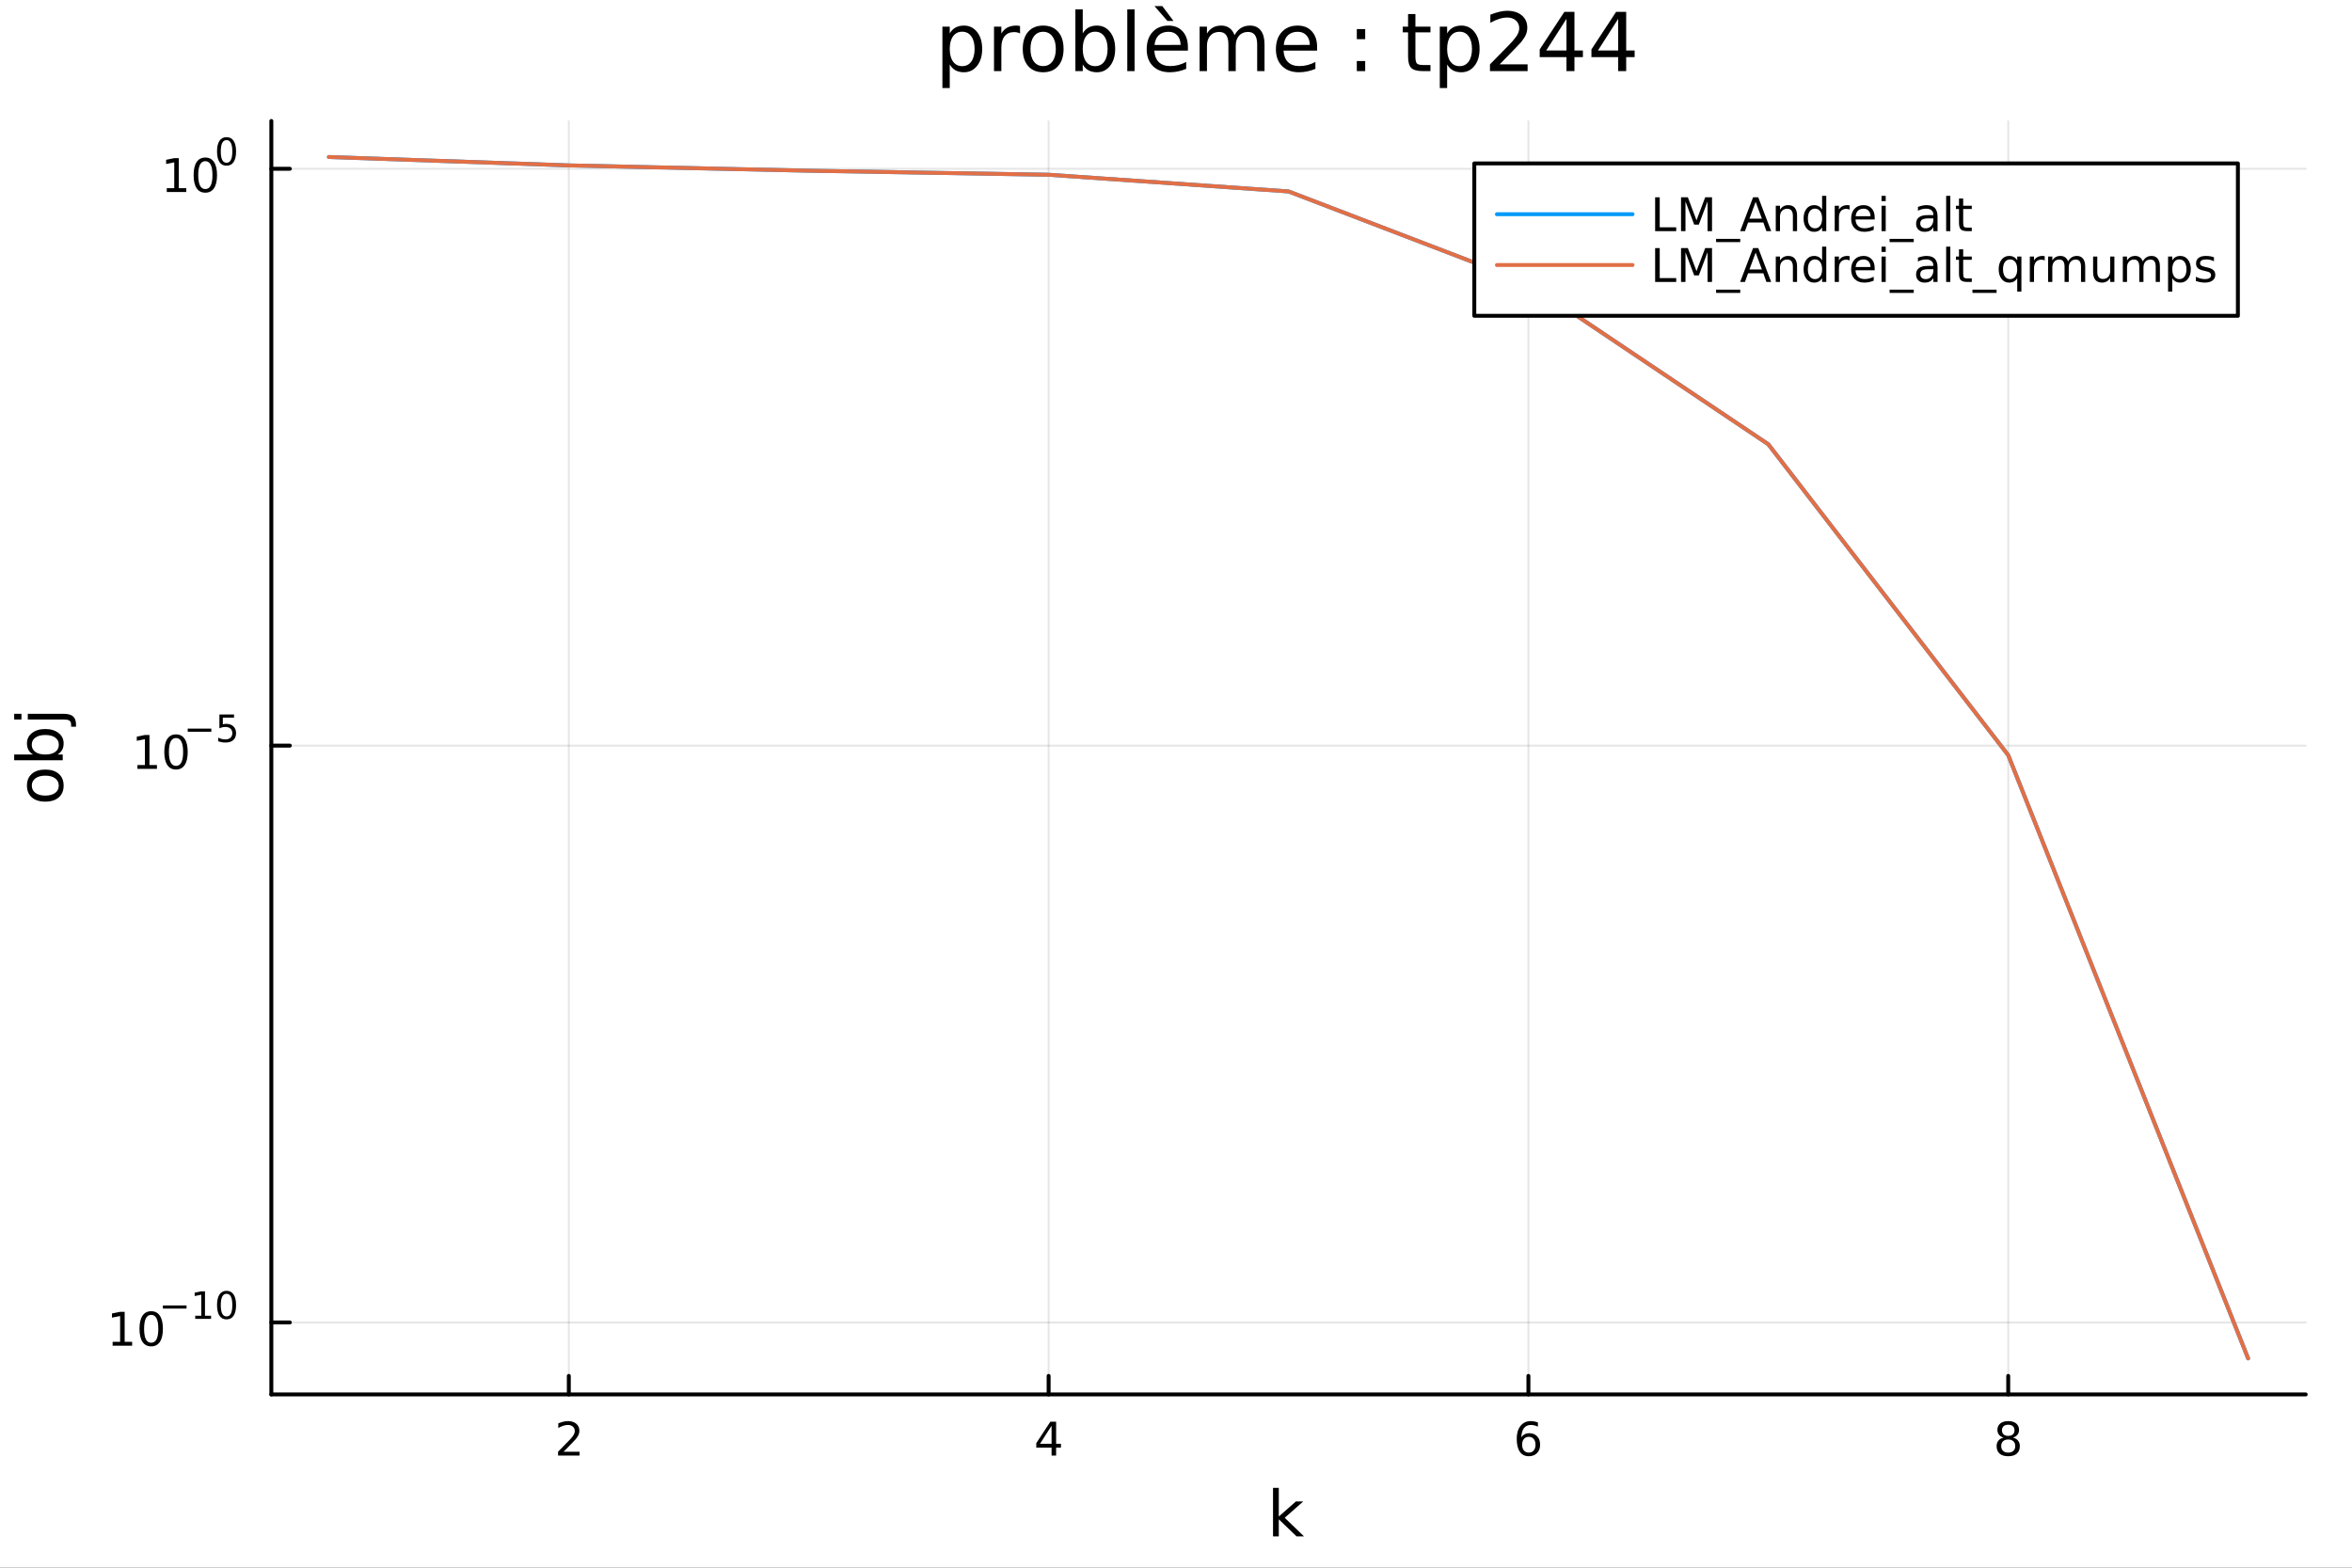 <?xml version="1.0" encoding="utf-8"?>
<svg xmlns="http://www.w3.org/2000/svg" xmlns:xlink="http://www.w3.org/1999/xlink" width="600" height="400" viewBox="0 0 2400 1600">
<rect x="0" y="0" width="2400" height="1600" fill="#333333" stroke="none"/>
<defs>
  <clipPath id="clip650">
    <rect x="0" y="0" width="2400" height="1600"/>
  </clipPath>
</defs>
<path clip-path="url(#clip650)" d="M0 1600 L2400 1600 L2400 0 L0 0  Z" fill="#ffffff" fill-rule="evenodd" fill-opacity="1"/>
<defs>
  <clipPath id="clip651">
    <rect x="480" y="0" width="1681" height="1600"/>
  </clipPath>
</defs>
<path clip-path="url(#clip650)" d="M276.876 1423.18 L2352.76 1423.18 L2352.76 123.472 L276.876 123.472  Z" fill="#ffffff" fill-rule="evenodd" fill-opacity="1"/>
<defs>
  <clipPath id="clip652">
    <rect x="276" y="123" width="2077" height="1301"/>
  </clipPath>
</defs>
<polyline clip-path="url(#clip652)" style="stroke:#000000; stroke-linecap:round; stroke-linejoin:round; stroke-width:2; stroke-opacity:0.1; fill:none" points="580.424,1423.18 580.424,123.472 "/>
<polyline clip-path="url(#clip652)" style="stroke:#000000; stroke-linecap:round; stroke-linejoin:round; stroke-width:2; stroke-opacity:0.1; fill:none" points="1070.02,1423.18 1070.02,123.472 "/>
<polyline clip-path="url(#clip652)" style="stroke:#000000; stroke-linecap:round; stroke-linejoin:round; stroke-width:2; stroke-opacity:0.1; fill:none" points="1559.61,1423.18 1559.61,123.472 "/>
<polyline clip-path="url(#clip652)" style="stroke:#000000; stroke-linecap:round; stroke-linejoin:round; stroke-width:2; stroke-opacity:0.1; fill:none" points="2049.21,1423.18 2049.21,123.472 "/>
<polyline clip-path="url(#clip650)" style="stroke:#000000; stroke-linecap:round; stroke-linejoin:round; stroke-width:4; stroke-opacity:1; fill:none" points="276.876,1423.18 2352.76,1423.18 "/>
<polyline clip-path="url(#clip650)" style="stroke:#000000; stroke-linecap:round; stroke-linejoin:round; stroke-width:4; stroke-opacity:1; fill:none" points="580.424,1423.18 580.424,1404.28 "/>
<polyline clip-path="url(#clip650)" style="stroke:#000000; stroke-linecap:round; stroke-linejoin:round; stroke-width:4; stroke-opacity:1; fill:none" points="1070.02,1423.18 1070.02,1404.28 "/>
<polyline clip-path="url(#clip650)" style="stroke:#000000; stroke-linecap:round; stroke-linejoin:round; stroke-width:4; stroke-opacity:1; fill:none" points="1559.61,1423.18 1559.61,1404.28 "/>
<polyline clip-path="url(#clip650)" style="stroke:#000000; stroke-linecap:round; stroke-linejoin:round; stroke-width:4; stroke-opacity:1; fill:none" points="2049.21,1423.18 2049.21,1404.28 "/>
<path clip-path="url(#clip650)" d="M575.077 1481.64 L591.396 1481.64 L591.396 1485.58 L569.452 1485.58 L569.452 1481.64 Q572.114 1478.89 576.697 1474.26 Q581.304 1469.61 582.484 1468.27 Q584.73 1465.74 585.609 1464.01 Q586.512 1462.25 586.512 1460.56 Q586.512 1457.8 584.568 1456.07 Q582.646 1454.33 579.544 1454.33 Q577.345 1454.33 574.892 1455.09 Q572.461 1455.86 569.683 1457.41 L569.683 1452.69 Q572.507 1451.55 574.961 1450.97 Q577.415 1450.39 579.452 1450.39 Q584.822 1450.39 588.017 1453.08 Q591.211 1455.77 591.211 1460.26 Q591.211 1462.39 590.401 1464.31 Q589.614 1466.2 587.507 1468.8 Q586.929 1469.47 583.827 1472.69 Q580.725 1475.88 575.077 1481.64 Z" fill="#000000" fill-rule="nonzero" fill-opacity="1" /><path clip-path="url(#clip650)" d="M1073.03 1455.09 L1061.22 1473.54 L1073.03 1473.54 L1073.03 1455.09 M1071.8 1451.02 L1077.68 1451.02 L1077.68 1473.54 L1082.61 1473.54 L1082.61 1477.43 L1077.68 1477.43 L1077.68 1485.58 L1073.03 1485.58 L1073.03 1477.43 L1057.43 1477.43 L1057.43 1472.92 L1071.8 1451.02 Z" fill="#000000" fill-rule="nonzero" fill-opacity="1" /><path clip-path="url(#clip650)" d="M1560.02 1466.44 Q1556.87 1466.44 1555.02 1468.59 Q1553.19 1470.74 1553.19 1474.49 Q1553.19 1478.22 1555.02 1480.39 Q1556.87 1482.55 1560.02 1482.55 Q1563.17 1482.55 1564.99 1480.39 Q1566.85 1478.22 1566.85 1474.49 Q1566.85 1470.74 1564.99 1468.59 Q1563.17 1466.44 1560.02 1466.44 M1569.3 1451.78 L1569.3 1456.04 Q1567.54 1455.21 1565.74 1454.77 Q1563.95 1454.33 1562.19 1454.33 Q1557.56 1454.33 1555.11 1457.45 Q1552.68 1460.58 1552.33 1466.9 Q1553.7 1464.89 1555.76 1463.82 Q1557.82 1462.73 1560.3 1462.73 Q1565.5 1462.73 1568.51 1465.9 Q1571.55 1469.05 1571.55 1474.49 Q1571.55 1479.82 1568.4 1483.03 Q1565.25 1486.25 1560.02 1486.25 Q1554.02 1486.25 1550.85 1481.67 Q1547.68 1477.06 1547.68 1468.33 Q1547.68 1460.14 1551.57 1455.28 Q1555.46 1450.39 1562.01 1450.39 Q1563.77 1450.39 1565.55 1450.74 Q1567.36 1451.09 1569.3 1451.78 Z" fill="#000000" fill-rule="nonzero" fill-opacity="1" /><path clip-path="url(#clip650)" d="M2049.21 1469.17 Q2045.87 1469.17 2043.95 1470.95 Q2042.05 1472.73 2042.05 1475.86 Q2042.05 1478.98 2043.95 1480.77 Q2045.87 1482.55 2049.21 1482.55 Q2052.54 1482.55 2054.46 1480.77 Q2056.38 1478.96 2056.38 1475.86 Q2056.38 1472.73 2054.46 1470.95 Q2052.56 1469.17 2049.21 1469.17 M2044.53 1467.18 Q2041.52 1466.44 2039.83 1464.38 Q2038.17 1462.32 2038.17 1459.35 Q2038.17 1455.21 2041.11 1452.8 Q2044.07 1450.39 2049.21 1450.39 Q2054.37 1450.39 2057.31 1452.8 Q2060.25 1455.21 2060.25 1459.35 Q2060.25 1462.32 2058.56 1464.38 Q2056.89 1466.44 2053.91 1467.18 Q2057.29 1467.96 2059.16 1470.26 Q2061.06 1472.55 2061.06 1475.86 Q2061.06 1480.88 2057.98 1483.57 Q2054.92 1486.25 2049.21 1486.25 Q2043.49 1486.25 2040.41 1483.57 Q2037.36 1480.88 2037.36 1475.86 Q2037.36 1472.55 2039.25 1470.26 Q2041.15 1467.96 2044.53 1467.18 M2042.82 1459.79 Q2042.82 1462.48 2044.49 1463.98 Q2046.17 1465.49 2049.21 1465.49 Q2052.22 1465.49 2053.91 1463.98 Q2055.62 1462.48 2055.62 1459.79 Q2055.62 1457.11 2053.91 1455.6 Q2052.22 1454.1 2049.21 1454.1 Q2046.17 1454.1 2044.49 1455.6 Q2042.82 1457.11 2042.82 1459.79 Z" fill="#000000" fill-rule="nonzero" fill-opacity="1" /><path clip-path="url(#clip650)" d="M1299 1518.52 L1304.89 1518.52 L1304.89 1547.77 L1322.36 1532.4 L1329.84 1532.4 L1310.93 1549.07 L1330.63 1568.04 L1323 1568.04 L1304.89 1550.63 L1304.89 1568.04 L1299 1568.04 L1299 1518.52 Z" fill="#000000" fill-rule="nonzero" fill-opacity="1" /><polyline clip-path="url(#clip652)" style="stroke:#000000; stroke-linecap:round; stroke-linejoin:round; stroke-width:2; stroke-opacity:0.1; fill:none" points="276.876,1349.71 2352.76,1349.71 "/>
<polyline clip-path="url(#clip652)" style="stroke:#000000; stroke-linecap:round; stroke-linejoin:round; stroke-width:2; stroke-opacity:0.1; fill:none" points="276.876,760.983 2352.76,760.983 "/>
<polyline clip-path="url(#clip652)" style="stroke:#000000; stroke-linecap:round; stroke-linejoin:round; stroke-width:2; stroke-opacity:0.1; fill:none" points="276.876,172.255 2352.76,172.255 "/>
<polyline clip-path="url(#clip650)" style="stroke:#000000; stroke-linecap:round; stroke-linejoin:round; stroke-width:4; stroke-opacity:1; fill:none" points="276.876,1423.18 276.876,123.472 "/>
<polyline clip-path="url(#clip650)" style="stroke:#000000; stroke-linecap:round; stroke-linejoin:round; stroke-width:4; stroke-opacity:1; fill:none" points="276.876,1349.71 295.773,1349.71 "/>
<polyline clip-path="url(#clip650)" style="stroke:#000000; stroke-linecap:round; stroke-linejoin:round; stroke-width:4; stroke-opacity:1; fill:none" points="276.876,760.983 295.773,760.983 "/>
<polyline clip-path="url(#clip650)" style="stroke:#000000; stroke-linecap:round; stroke-linejoin:round; stroke-width:4; stroke-opacity:1; fill:none" points="276.876,172.255 295.773,172.255 "/>
<path clip-path="url(#clip650)" d="M114.931 1369.5 L122.57 1369.5 L122.57 1343.14 L114.26 1344.8 L114.26 1340.54 L122.524 1338.88 L127.2 1338.88 L127.2 1369.5 L134.839 1369.5 L134.839 1373.44 L114.931 1373.44 L114.931 1369.5 Z" fill="#000000" fill-rule="nonzero" fill-opacity="1" /><path clip-path="url(#clip650)" d="M154.283 1341.96 Q150.672 1341.96 148.843 1345.52 Q147.038 1349.06 147.038 1356.19 Q147.038 1363.3 148.843 1366.86 Q150.672 1370.41 154.283 1370.41 Q157.917 1370.41 159.723 1366.86 Q161.552 1363.3 161.552 1356.19 Q161.552 1349.06 159.723 1345.52 Q157.917 1341.96 154.283 1341.96 M154.283 1338.25 Q160.093 1338.25 163.149 1342.86 Q166.227 1347.44 166.227 1356.19 Q166.227 1364.92 163.149 1369.53 Q160.093 1374.11 154.283 1374.11 Q148.473 1374.11 145.394 1369.53 Q142.339 1364.92 142.339 1356.19 Q142.339 1347.44 145.394 1342.86 Q148.473 1338.25 154.283 1338.25 Z" fill="#000000" fill-rule="nonzero" fill-opacity="1" /><path clip-path="url(#clip650)" d="M166.227 1332.35 L190.339 1332.35 L190.339 1335.55 L166.227 1335.55 L166.227 1332.35 Z" fill="#000000" fill-rule="nonzero" fill-opacity="1" /><path clip-path="url(#clip650)" d="M199.197 1342.83 L205.404 1342.83 L205.404 1321.41 L198.652 1322.76 L198.652 1319.3 L205.366 1317.95 L209.166 1317.95 L209.166 1342.83 L215.372 1342.83 L215.372 1346.03 L199.197 1346.03 L199.197 1342.83 Z" fill="#000000" fill-rule="nonzero" fill-opacity="1" /><path clip-path="url(#clip650)" d="M231.171 1320.45 Q228.237 1320.45 226.751 1323.35 Q225.284 1326.22 225.284 1332.02 Q225.284 1337.79 226.751 1340.69 Q228.237 1343.56 231.171 1343.56 Q234.124 1343.56 235.591 1340.69 Q237.076 1337.79 237.076 1332.02 Q237.076 1326.22 235.591 1323.35 Q234.124 1320.45 231.171 1320.45 M231.171 1317.44 Q235.891 1317.44 238.374 1321.18 Q240.876 1324.91 240.876 1332.02 Q240.876 1339.11 238.374 1342.85 Q235.891 1346.57 231.171 1346.57 Q226.45 1346.57 223.949 1342.85 Q221.466 1339.11 221.466 1332.02 Q221.466 1324.91 223.949 1321.18 Q226.45 1317.44 231.171 1317.44 Z" fill="#000000" fill-rule="nonzero" fill-opacity="1" /><path clip-path="url(#clip650)" d="M140.247 780.775 L147.886 780.775 L147.886 754.41 L139.575 756.076 L139.575 751.817 L147.839 750.15 L152.515 750.15 L152.515 780.775 L160.154 780.775 L160.154 784.71 L140.247 784.71 L140.247 780.775 Z" fill="#000000" fill-rule="nonzero" fill-opacity="1" /><path clip-path="url(#clip650)" d="M179.598 753.229 Q175.987 753.229 174.159 756.794 Q172.353 760.336 172.353 767.465 Q172.353 774.572 174.159 778.136 Q175.987 781.678 179.598 781.678 Q183.233 781.678 185.038 778.136 Q186.867 774.572 186.867 767.465 Q186.867 760.336 185.038 756.794 Q183.233 753.229 179.598 753.229 M179.598 749.525 Q185.409 749.525 188.464 754.132 Q191.543 758.715 191.543 767.465 Q191.543 776.192 188.464 780.798 Q185.409 785.382 179.598 785.382 Q173.788 785.382 170.71 780.798 Q167.654 776.192 167.654 767.465 Q167.654 758.715 170.71 754.132 Q173.788 749.525 179.598 749.525 Z" fill="#000000" fill-rule="nonzero" fill-opacity="1" /><path clip-path="url(#clip650)" d="M191.543 743.627 L215.654 743.627 L215.654 746.824 L191.543 746.824 L191.543 743.627 Z" fill="#000000" fill-rule="nonzero" fill-opacity="1" /><path clip-path="url(#clip650)" d="M223.892 729.22 L238.807 729.22 L238.807 732.417 L227.372 732.417 L227.372 739.301 Q228.199 739.019 229.027 738.887 Q229.854 738.737 230.682 738.737 Q235.384 738.737 238.13 741.313 Q240.876 743.89 240.876 748.291 Q240.876 752.824 238.054 755.344 Q235.233 757.845 230.099 757.845 Q228.331 757.845 226.488 757.545 Q224.663 757.244 222.707 756.642 L222.707 752.824 Q224.4 753.745 226.205 754.197 Q228.011 754.648 230.023 754.648 Q233.277 754.648 235.177 752.937 Q237.076 751.225 237.076 748.291 Q237.076 745.357 235.177 743.646 Q233.277 741.934 230.023 741.934 Q228.5 741.934 226.977 742.273 Q225.472 742.611 223.892 743.326 L223.892 729.22 Z" fill="#000000" fill-rule="nonzero" fill-opacity="1" /><path clip-path="url(#clip650)" d="M170.17 192.047 L177.809 192.047 L177.809 165.682 L169.499 167.348 L169.499 163.089 L177.762 161.423 L182.438 161.423 L182.438 192.047 L190.077 192.047 L190.077 195.983 L170.17 195.983 L170.17 192.047 Z" fill="#000000" fill-rule="nonzero" fill-opacity="1" /><path clip-path="url(#clip650)" d="M209.522 164.501 Q205.91 164.501 204.082 168.066 Q202.276 171.608 202.276 178.737 Q202.276 185.844 204.082 189.409 Q205.91 192.95 209.522 192.95 Q213.156 192.95 214.961 189.409 Q216.79 185.844 216.79 178.737 Q216.79 171.608 214.961 168.066 Q213.156 164.501 209.522 164.501 M209.522 160.798 Q215.332 160.798 218.387 165.404 Q221.466 169.987 221.466 178.737 Q221.466 187.464 218.387 192.071 Q215.332 196.654 209.522 196.654 Q203.711 196.654 200.633 192.071 Q197.577 187.464 197.577 178.737 Q197.577 169.987 200.633 165.404 Q203.711 160.798 209.522 160.798 Z" fill="#000000" fill-rule="nonzero" fill-opacity="1" /><path clip-path="url(#clip650)" d="M231.171 142.994 Q228.237 142.994 226.751 145.89 Q225.284 148.768 225.284 154.56 Q225.284 160.334 226.751 163.231 Q228.237 166.108 231.171 166.108 Q234.124 166.108 235.591 163.231 Q237.076 160.334 237.076 154.56 Q237.076 148.768 235.591 145.89 Q234.124 142.994 231.171 142.994 M231.171 139.984 Q235.891 139.984 238.374 143.727 Q240.876 147.451 240.876 154.56 Q240.876 161.651 238.374 165.394 Q235.891 169.118 231.171 169.118 Q226.45 169.118 223.949 165.394 Q221.466 161.651 221.466 154.56 Q221.466 147.451 223.949 143.727 Q226.45 139.984 231.171 139.984 Z" fill="#000000" fill-rule="nonzero" fill-opacity="1" /><path clip-path="url(#clip650)" d="M32.462 801.797 Q32.462 806.507 36.154 809.244 Q39.815 811.982 46.212 811.982 Q52.609 811.982 56.302 809.276 Q59.962 806.539 59.962 801.797 Q59.962 797.118 56.27 794.381 Q52.578 791.643 46.212 791.643 Q39.878 791.643 36.186 794.381 Q32.462 797.118 32.462 801.797 M27.497 801.797 Q27.497 794.158 32.462 789.797 Q37.427 785.437 46.212 785.437 Q54.965 785.437 59.962 789.797 Q64.927 794.158 64.927 801.797 Q64.927 809.467 59.962 813.828 Q54.965 818.156 46.212 818.156 Q37.427 818.156 32.462 813.828 Q27.497 809.467 27.497 801.797 Z" fill="#000000" fill-rule="nonzero" fill-opacity="1" /><path clip-path="url(#clip650)" d="M46.212 750.139 Q39.751 750.139 36.09 752.812 Q32.398 755.454 32.398 760.101 Q32.398 764.748 36.09 767.422 Q39.751 770.064 46.212 770.064 Q52.673 770.064 56.365 767.422 Q60.026 764.748 60.026 760.101 Q60.026 755.454 56.365 752.812 Q52.673 750.139 46.212 750.139 M33.767 770.064 Q30.584 768.218 29.056 765.417 Q27.497 762.584 27.497 758.669 Q27.497 752.176 32.653 748.134 Q37.809 744.06 46.212 744.06 Q54.615 744.06 59.771 748.134 Q64.927 752.176 64.927 758.669 Q64.927 762.584 63.399 765.417 Q61.84 768.218 58.657 770.064 L64.004 770.064 L64.004 775.952 L14.479 775.952 L14.479 770.064 L33.767 770.064 Z" fill="#000000" fill-rule="nonzero" fill-opacity="1" /><path clip-path="url(#clip650)" d="M28.356 734.352 L28.356 728.495 L64.641 728.495 Q71.452 728.495 74.508 731.105 Q77.563 733.684 77.563 739.445 L77.563 741.673 L72.598 741.673 L72.598 740.113 Q72.598 736.771 71.038 735.561 Q69.51 734.352 64.641 734.352 L28.356 734.352 M14.479 734.352 L14.479 728.495 L21.895 728.495 L21.895 734.352 L14.479 734.352 Z" fill="#000000" fill-rule="nonzero" fill-opacity="1" /><path clip-path="url(#clip650)" d="M969.132 65.77 L969.132 89.833 L961.638 89.833 L961.638 27.206 L969.132 27.206 L969.132 34.092 Q971.481 30.041 975.046 28.097 Q978.651 26.112 983.634 26.112 Q991.898 26.112 997.043 32.675 Q1002.23 39.237 1002.23 49.931 Q1002.23 60.626 997.043 67.188 Q991.898 73.751 983.634 73.751 Q978.651 73.751 975.046 71.806 Q971.481 69.821 969.132 65.77 M994.49 49.931 Q994.49 41.708 991.088 37.05 Q987.725 32.35 981.811 32.35 Q975.897 32.35 972.494 37.05 Q969.132 41.708 969.132 49.931 Q969.132 58.155 972.494 62.854 Q975.897 67.512 981.811 67.512 Q987.725 67.512 991.088 62.854 Q994.49 58.155 994.49 49.931 Z" fill="#000000" fill-rule="nonzero" fill-opacity="1" /><path clip-path="url(#clip650)" d="M1040.87 34.173 Q1039.62 33.444 1038.12 33.12 Q1036.66 32.756 1034.88 32.756 Q1028.56 32.756 1025.16 36.888 Q1021.79 40.979 1021.79 48.676 L1021.79 72.576 L1014.3 72.576 L1014.3 27.206 L1021.79 27.206 L1021.79 34.254 Q1024.14 30.122 1027.91 28.138 Q1031.68 26.112 1037.07 26.112 Q1037.84 26.112 1038.77 26.234 Q1039.7 26.315 1040.83 26.517 L1040.87 34.173 Z" fill="#000000" fill-rule="nonzero" fill-opacity="1" /><path clip-path="url(#clip650)" d="M1064.45 32.431 Q1058.45 32.431 1054.97 37.131 Q1051.49 41.789 1051.49 49.931 Q1051.49 58.074 1054.93 62.773 Q1058.41 67.431 1064.45 67.431 Q1070.4 67.431 1073.89 62.732 Q1077.37 58.033 1077.37 49.931 Q1077.37 41.87 1073.89 37.171 Q1070.4 32.431 1064.45 32.431 M1064.45 26.112 Q1074.17 26.112 1079.72 32.431 Q1085.27 38.751 1085.27 49.931 Q1085.27 61.071 1079.72 67.431 Q1074.17 73.751 1064.45 73.751 Q1054.69 73.751 1049.14 67.431 Q1043.63 61.071 1043.63 49.931 Q1043.63 38.751 1049.14 32.431 Q1054.69 26.112 1064.45 26.112 Z" fill="#000000" fill-rule="nonzero" fill-opacity="1" /><path clip-path="url(#clip650)" d="M1130.2 49.931 Q1130.2 41.708 1126.79 37.05 Q1123.43 32.35 1117.52 32.35 Q1111.6 32.35 1108.2 37.05 Q1104.84 41.708 1104.84 49.931 Q1104.84 58.155 1108.2 62.854 Q1111.6 67.512 1117.52 67.512 Q1123.43 67.512 1126.79 62.854 Q1130.2 58.155 1130.2 49.931 M1104.84 34.092 Q1107.19 30.041 1110.75 28.097 Q1114.36 26.112 1119.34 26.112 Q1127.6 26.112 1132.75 32.675 Q1137.93 39.237 1137.93 49.931 Q1137.93 60.626 1132.75 67.188 Q1127.6 73.751 1119.34 73.751 Q1114.36 73.751 1110.75 71.806 Q1107.19 69.821 1104.84 65.77 L1104.84 72.576 L1097.34 72.576 L1097.34 9.544 L1104.84 9.544 L1104.84 34.092 Z" fill="#000000" fill-rule="nonzero" fill-opacity="1" /><path clip-path="url(#clip650)" d="M1150.29 9.544 L1157.74 9.544 L1157.74 72.576 L1150.29 72.576 L1150.29 9.544 Z" fill="#000000" fill-rule="nonzero" fill-opacity="1" /><path clip-path="url(#clip650)" d="M1212.15 48.028 L1212.15 51.673 L1177.87 51.673 Q1178.36 59.37 1182.49 63.421 Q1186.67 67.431 1194.08 67.431 Q1198.37 67.431 1202.38 66.378 Q1206.43 65.325 1210.4 63.218 L1210.4 70.267 Q1206.39 71.968 1202.18 72.86 Q1197.97 73.751 1193.63 73.751 Q1182.78 73.751 1176.42 67.431 Q1170.1 61.112 1170.1 50.337 Q1170.1 39.197 1176.09 32.675 Q1182.13 26.112 1192.34 26.112 Q1201.49 26.112 1206.8 32.026 Q1212.15 37.9 1212.15 48.028 M1204.69 45.84 Q1204.61 39.723 1201.25 36.077 Q1197.93 32.431 1192.42 32.431 Q1186.18 32.431 1182.41 35.956 Q1178.69 39.48 1178.12 45.88 L1204.69 45.84 M1186.02 6.222 L1197.44 21.373 L1191.24 21.373 L1178.04 6.222 L1186.02 6.222 Z" fill="#000000" fill-rule="nonzero" fill-opacity="1" /><path clip-path="url(#clip650)" d="M1259.7 35.915 Q1262.5 30.892 1266.39 28.502 Q1270.28 26.112 1275.54 26.112 Q1282.63 26.112 1286.48 31.095 Q1290.33 36.037 1290.33 45.192 L1290.33 72.576 L1282.83 72.576 L1282.83 45.435 Q1282.83 38.913 1280.52 35.753 Q1278.22 32.594 1273.48 32.594 Q1267.68 32.594 1264.32 36.442 Q1260.96 40.29 1260.96 46.934 L1260.96 72.576 L1253.46 72.576 L1253.46 45.435 Q1253.46 38.873 1251.16 35.753 Q1248.85 32.594 1244.03 32.594 Q1238.31 32.594 1234.95 36.482 Q1231.59 40.331 1231.59 46.934 L1231.59 72.576 L1224.1 72.576 L1224.1 27.206 L1231.59 27.206 L1231.59 34.254 Q1234.14 30.082 1237.71 28.097 Q1241.27 26.112 1246.17 26.112 Q1251.12 26.112 1254.56 28.624 Q1258.04 31.135 1259.7 35.915 Z" fill="#000000" fill-rule="nonzero" fill-opacity="1" /><path clip-path="url(#clip650)" d="M1344 48.028 L1344 51.673 L1309.73 51.673 Q1310.22 59.37 1314.35 63.421 Q1318.52 67.431 1325.94 67.431 Q1330.23 67.431 1334.24 66.378 Q1338.29 65.325 1342.26 63.218 L1342.26 70.267 Q1338.25 71.968 1334.04 72.86 Q1329.82 73.751 1325.49 73.751 Q1314.63 73.751 1308.27 67.431 Q1301.95 61.112 1301.95 50.337 Q1301.95 39.197 1307.95 32.675 Q1313.99 26.112 1324.19 26.112 Q1333.35 26.112 1338.66 32.026 Q1344 37.9 1344 48.028 M1336.55 45.84 Q1336.47 39.723 1333.11 36.077 Q1329.78 32.431 1324.27 32.431 Q1318.04 32.431 1314.27 35.956 Q1310.54 39.48 1309.97 45.88 L1336.55 45.84 Z" fill="#000000" fill-rule="nonzero" fill-opacity="1" /><path clip-path="url(#clip650)" d="M1384.51 62.287 L1393.06 62.287 L1393.06 72.576 L1384.51 72.576 L1384.51 62.287 M1384.51 29.677 L1393.06 29.677 L1393.06 39.966 L1384.51 39.966 L1384.51 29.677 Z" fill="#000000" fill-rule="nonzero" fill-opacity="1" /><path clip-path="url(#clip650)" d="M1444.3 14.324 L1444.3 27.206 L1459.66 27.206 L1459.66 32.999 L1444.3 32.999 L1444.3 57.628 Q1444.3 63.178 1445.8 64.758 Q1447.34 66.338 1452 66.338 L1459.66 66.338 L1459.66 72.576 L1452 72.576 Q1443.37 72.576 1440.09 69.376 Q1436.81 66.135 1436.81 57.628 L1436.81 32.999 L1431.34 32.999 L1431.34 27.206 L1436.81 27.206 L1436.81 14.324 L1444.3 14.324 Z" fill="#000000" fill-rule="nonzero" fill-opacity="1" /><path clip-path="url(#clip650)" d="M1476.67 65.77 L1476.67 89.833 L1469.18 89.833 L1469.18 27.206 L1476.67 27.206 L1476.67 34.092 Q1479.02 30.041 1482.58 28.097 Q1486.19 26.112 1491.17 26.112 Q1499.44 26.112 1504.58 32.675 Q1509.77 39.237 1509.77 49.931 Q1509.77 60.626 1504.58 67.188 Q1499.44 73.751 1491.17 73.751 Q1486.19 73.751 1482.58 71.806 Q1479.02 69.821 1476.67 65.77 M1502.03 49.931 Q1502.03 41.708 1498.63 37.05 Q1495.26 32.35 1489.35 32.35 Q1483.43 32.35 1480.03 37.05 Q1476.67 41.708 1476.67 49.931 Q1476.67 58.155 1480.03 62.854 Q1483.43 67.512 1489.35 67.512 Q1495.26 67.512 1498.63 62.854 Q1502.03 58.155 1502.03 49.931 Z" fill="#000000" fill-rule="nonzero" fill-opacity="1" /><path clip-path="url(#clip650)" d="M1530.22 65.689 L1558.78 65.689 L1558.78 72.576 L1520.38 72.576 L1520.38 65.689 Q1525.04 60.869 1533.06 52.767 Q1541.12 44.625 1543.19 42.275 Q1547.11 37.86 1548.65 34.822 Q1550.23 31.743 1550.23 28.786 Q1550.23 23.965 1546.83 20.927 Q1543.47 17.889 1538.04 17.889 Q1534.19 17.889 1529.9 19.226 Q1525.65 20.562 1520.78 23.276 L1520.78 15.013 Q1525.73 13.028 1530.02 12.015 Q1534.31 11.002 1537.88 11.002 Q1547.28 11.002 1552.87 15.701 Q1558.46 20.4 1558.46 28.259 Q1558.46 31.986 1557.04 35.348 Q1555.66 38.67 1551.98 43.207 Q1550.96 44.382 1545.53 50.013 Q1540.11 55.603 1530.22 65.689 Z" fill="#000000" fill-rule="nonzero" fill-opacity="1" /><path clip-path="url(#clip650)" d="M1598.44 19.226 L1577.78 51.511 L1598.44 51.511 L1598.44 19.226 M1596.29 12.096 L1606.58 12.096 L1606.58 51.511 L1615.21 51.511 L1615.21 58.317 L1606.58 58.317 L1606.58 72.576 L1598.44 72.576 L1598.44 58.317 L1571.14 58.317 L1571.14 50.418 L1596.29 12.096 Z" fill="#000000" fill-rule="nonzero" fill-opacity="1" /><path clip-path="url(#clip650)" d="M1651.22 19.226 L1630.56 51.511 L1651.22 51.511 L1651.22 19.226 M1649.08 12.096 L1659.37 12.096 L1659.37 51.511 L1667.99 51.511 L1667.99 58.317 L1659.37 58.317 L1659.37 72.576 L1651.22 72.576 L1651.22 58.317 L1623.92 58.317 L1623.92 50.418 L1649.08 12.096 Z" fill="#000000" fill-rule="nonzero" fill-opacity="1" /><polyline clip-path="url(#clip652)" style="stroke:#009af9; stroke-linecap:round; stroke-linejoin:round; stroke-width:4; stroke-opacity:1; fill:none" points="335.627,160.256 580.424,168.818 825.221,174.233 1070.02,178.353 1314.82,195.379 1559.61,289.17 1804.41,453.455 2049.21,770.747 2294,1386.4 "/>
<polyline clip-path="url(#clip652)" style="stroke:#e26f46; stroke-linecap:round; stroke-linejoin:round; stroke-width:4; stroke-opacity:1; fill:none" points="335.627,160.256 580.424,168.818 825.221,174.233 1070.02,178.353 1314.82,195.379 1559.61,289.17 1804.41,453.455 2049.21,770.747 2294,1386.4 "/>
<path clip-path="url(#clip650)" d="M1504.4 322.316 L2283.56 322.316 L2283.56 166.796 L1504.4 166.796  Z" fill="#ffffff" fill-rule="evenodd" fill-opacity="1"/>
<polyline clip-path="url(#clip650)" style="stroke:#000000; stroke-linecap:round; stroke-linejoin:round; stroke-width:4; stroke-opacity:1; fill:none" points="1504.4,322.316 2283.56,322.316 2283.56,166.796 1504.4,166.796 1504.4,322.316 "/>
<polyline clip-path="url(#clip650)" style="stroke:#009af9; stroke-linecap:round; stroke-linejoin:round; stroke-width:4; stroke-opacity:1; fill:none" points="1527.47,218.636 1665.86,218.636 "/>
<path clip-path="url(#clip650)" d="M1688.92 201.356 L1693.6 201.356 L1693.6 231.981 L1710.43 231.981 L1710.43 235.916 L1688.92 235.916 L1688.92 201.356 Z" fill="#000000" fill-rule="nonzero" fill-opacity="1" /><path clip-path="url(#clip650)" d="M1715.34 201.356 L1722.3 201.356 L1731.12 224.874 L1739.99 201.356 L1746.96 201.356 L1746.96 235.916 L1742.4 235.916 L1742.4 205.569 L1733.48 229.272 L1728.78 229.272 L1719.87 205.569 L1719.87 235.916 L1715.34 235.916 L1715.34 201.356 Z" fill="#000000" fill-rule="nonzero" fill-opacity="1" /><path clip-path="url(#clip650)" d="M1775.75 243.786 L1775.75 247.096 L1751.12 247.096 L1751.12 243.786 L1775.75 243.786 Z" fill="#000000" fill-rule="nonzero" fill-opacity="1" /><path clip-path="url(#clip650)" d="M1791.49 205.962 L1785.15 223.161 L1797.86 223.161 L1791.49 205.962 M1788.85 201.356 L1794.15 201.356 L1807.33 235.916 L1802.46 235.916 L1799.32 227.05 L1783.74 227.05 L1780.59 235.916 L1775.66 235.916 L1788.85 201.356 Z" fill="#000000" fill-rule="nonzero" fill-opacity="1" /><path clip-path="url(#clip650)" d="M1833.74 220.268 L1833.74 235.916 L1829.48 235.916 L1829.48 220.407 Q1829.48 216.726 1828.04 214.897 Q1826.61 213.069 1823.74 213.069 Q1820.29 213.069 1818.3 215.268 Q1816.31 217.467 1816.31 221.263 L1816.31 235.916 L1812.02 235.916 L1812.02 209.99 L1816.31 209.99 L1816.31 214.018 Q1817.83 211.68 1819.9 210.522 Q1821.98 209.365 1824.69 209.365 Q1829.15 209.365 1831.45 212.143 Q1833.74 214.897 1833.74 220.268 Z" fill="#000000" fill-rule="nonzero" fill-opacity="1" /><path clip-path="url(#clip650)" d="M1859.29 213.925 L1859.29 199.897 L1863.55 199.897 L1863.55 235.916 L1859.29 235.916 L1859.29 232.027 Q1857.95 234.342 1855.89 235.476 Q1853.85 236.587 1850.98 236.587 Q1846.28 236.587 1843.32 232.837 Q1840.38 229.087 1840.38 222.976 Q1840.38 216.865 1843.32 213.115 Q1846.28 209.365 1850.98 209.365 Q1853.85 209.365 1855.89 210.499 Q1857.95 211.61 1859.29 213.925 M1844.78 222.976 Q1844.78 227.675 1846.7 230.36 Q1848.64 233.022 1852.02 233.022 Q1855.4 233.022 1857.35 230.36 Q1859.29 227.675 1859.29 222.976 Q1859.29 218.277 1857.35 215.615 Q1855.4 212.93 1852.02 212.93 Q1848.64 212.93 1846.7 215.615 Q1844.78 218.277 1844.78 222.976 Z" fill="#000000" fill-rule="nonzero" fill-opacity="1" /><path clip-path="url(#clip650)" d="M1887.35 213.971 Q1886.63 213.555 1885.77 213.37 Q1884.94 213.161 1883.92 213.161 Q1880.31 213.161 1878.37 215.522 Q1876.45 217.86 1876.45 222.258 L1876.45 235.916 L1872.16 235.916 L1872.16 209.99 L1876.45 209.99 L1876.45 214.018 Q1877.79 211.657 1879.94 210.522 Q1882.09 209.365 1885.17 209.365 Q1885.61 209.365 1886.14 209.434 Q1886.68 209.481 1887.33 209.596 L1887.35 213.971 Z" fill="#000000" fill-rule="nonzero" fill-opacity="1" /><path clip-path="url(#clip650)" d="M1912.95 221.888 L1912.95 223.971 L1893.37 223.971 Q1893.64 228.369 1896.01 230.684 Q1898.39 232.976 1902.63 232.976 Q1905.08 232.976 1907.37 232.374 Q1909.69 231.772 1911.95 230.569 L1911.95 234.596 Q1909.66 235.568 1907.26 236.078 Q1904.85 236.587 1902.37 236.587 Q1896.17 236.587 1892.53 232.976 Q1888.92 229.365 1888.92 223.207 Q1888.92 216.842 1892.35 213.115 Q1895.8 209.365 1901.63 209.365 Q1906.86 209.365 1909.89 212.745 Q1912.95 216.101 1912.95 221.888 M1908.69 220.638 Q1908.64 217.143 1906.72 215.059 Q1904.83 212.976 1901.68 212.976 Q1898.11 212.976 1895.96 214.99 Q1893.83 217.004 1893.51 220.661 L1908.69 220.638 Z" fill="#000000" fill-rule="nonzero" fill-opacity="1" /><path clip-path="url(#clip650)" d="M1919.94 209.99 L1924.2 209.99 L1924.2 235.916 L1919.94 235.916 L1919.94 209.99 M1919.94 199.897 L1924.2 199.897 L1924.2 205.291 L1919.94 205.291 L1919.94 199.897 Z" fill="#000000" fill-rule="nonzero" fill-opacity="1" /><path clip-path="url(#clip650)" d="M1952.81 243.786 L1952.81 247.096 L1928.18 247.096 L1928.18 243.786 L1952.81 243.786 Z" fill="#000000" fill-rule="nonzero" fill-opacity="1" /><path clip-path="url(#clip650)" d="M1968.6 222.883 Q1963.44 222.883 1961.45 224.064 Q1959.45 225.244 1959.45 228.092 Q1959.45 230.36 1960.94 231.703 Q1962.44 233.022 1965.01 233.022 Q1968.55 233.022 1970.68 230.522 Q1972.83 227.999 1972.83 223.832 L1972.83 222.883 L1968.6 222.883 M1977.09 221.124 L1977.09 235.916 L1972.83 235.916 L1972.83 231.981 Q1971.38 234.342 1969.2 235.476 Q1967.02 236.587 1963.88 236.587 Q1959.89 236.587 1957.53 234.365 Q1955.2 232.119 1955.2 228.369 Q1955.2 223.994 1958.11 221.772 Q1961.05 219.55 1966.86 219.55 L1972.83 219.55 L1972.83 219.133 Q1972.83 216.194 1970.89 214.596 Q1968.97 212.976 1965.47 212.976 Q1963.25 212.976 1961.14 213.508 Q1959.04 214.041 1957.09 215.106 L1957.09 211.17 Q1959.43 210.268 1961.63 209.828 Q1963.83 209.365 1965.91 209.365 Q1971.54 209.365 1974.32 212.282 Q1977.09 215.198 1977.09 221.124 Z" fill="#000000" fill-rule="nonzero" fill-opacity="1" /><path clip-path="url(#clip650)" d="M1985.87 199.897 L1990.13 199.897 L1990.13 235.916 L1985.87 235.916 L1985.87 199.897 Z" fill="#000000" fill-rule="nonzero" fill-opacity="1" /><path clip-path="url(#clip650)" d="M2003.25 202.629 L2003.25 209.99 L2012.02 209.99 L2012.02 213.3 L2003.25 213.3 L2003.25 227.374 Q2003.25 230.545 2004.11 231.448 Q2004.99 232.351 2007.65 232.351 L2012.02 232.351 L2012.02 235.916 L2007.65 235.916 Q2002.72 235.916 2000.84 234.087 Q1998.97 232.235 1998.97 227.374 L1998.97 213.3 L1995.84 213.3 L1995.84 209.99 L1998.97 209.99 L1998.97 202.629 L2003.25 202.629 Z" fill="#000000" fill-rule="nonzero" fill-opacity="1" /><polyline clip-path="url(#clip650)" style="stroke:#e26f46; stroke-linecap:round; stroke-linejoin:round; stroke-width:4; stroke-opacity:1; fill:none" points="1527.47,270.476 1665.86,270.476 "/>
<path clip-path="url(#clip650)" d="M1688.92 253.196 L1693.6 253.196 L1693.6 283.821 L1710.43 283.821 L1710.43 287.756 L1688.92 287.756 L1688.92 253.196 Z" fill="#000000" fill-rule="nonzero" fill-opacity="1" /><path clip-path="url(#clip650)" d="M1715.34 253.196 L1722.3 253.196 L1731.12 276.714 L1739.99 253.196 L1746.96 253.196 L1746.96 287.756 L1742.4 287.756 L1742.4 257.409 L1733.48 281.112 L1728.78 281.112 L1719.87 257.409 L1719.87 287.756 L1715.34 287.756 L1715.34 253.196 Z" fill="#000000" fill-rule="nonzero" fill-opacity="1" /><path clip-path="url(#clip650)" d="M1775.75 295.626 L1775.75 298.936 L1751.12 298.936 L1751.12 295.626 L1775.75 295.626 Z" fill="#000000" fill-rule="nonzero" fill-opacity="1" /><path clip-path="url(#clip650)" d="M1791.49 257.802 L1785.15 275.001 L1797.86 275.001 L1791.49 257.802 M1788.85 253.196 L1794.15 253.196 L1807.33 287.756 L1802.46 287.756 L1799.32 278.89 L1783.74 278.89 L1780.59 287.756 L1775.66 287.756 L1788.85 253.196 Z" fill="#000000" fill-rule="nonzero" fill-opacity="1" /><path clip-path="url(#clip650)" d="M1833.74 272.108 L1833.74 287.756 L1829.48 287.756 L1829.48 272.247 Q1829.48 268.566 1828.04 266.737 Q1826.61 264.909 1823.74 264.909 Q1820.29 264.909 1818.3 267.108 Q1816.31 269.307 1816.31 273.103 L1816.31 287.756 L1812.02 287.756 L1812.02 261.83 L1816.31 261.83 L1816.31 265.858 Q1817.83 263.52 1819.9 262.362 Q1821.98 261.205 1824.69 261.205 Q1829.15 261.205 1831.45 263.983 Q1833.74 266.737 1833.74 272.108 Z" fill="#000000" fill-rule="nonzero" fill-opacity="1" /><path clip-path="url(#clip650)" d="M1859.29 265.765 L1859.29 251.737 L1863.55 251.737 L1863.55 287.756 L1859.29 287.756 L1859.29 283.867 Q1857.95 286.182 1855.89 287.316 Q1853.85 288.427 1850.98 288.427 Q1846.28 288.427 1843.32 284.677 Q1840.38 280.927 1840.38 274.816 Q1840.38 268.705 1843.32 264.955 Q1846.28 261.205 1850.98 261.205 Q1853.85 261.205 1855.89 262.339 Q1857.95 263.45 1859.29 265.765 M1844.78 274.816 Q1844.78 279.515 1846.7 282.2 Q1848.64 284.862 1852.02 284.862 Q1855.4 284.862 1857.35 282.2 Q1859.29 279.515 1859.29 274.816 Q1859.29 270.117 1857.35 267.455 Q1855.4 264.77 1852.02 264.77 Q1848.64 264.77 1846.7 267.455 Q1844.78 270.117 1844.78 274.816 Z" fill="#000000" fill-rule="nonzero" fill-opacity="1" /><path clip-path="url(#clip650)" d="M1887.35 265.811 Q1886.63 265.395 1885.77 265.21 Q1884.94 265.001 1883.92 265.001 Q1880.31 265.001 1878.37 267.362 Q1876.45 269.7 1876.45 274.098 L1876.45 287.756 L1872.16 287.756 L1872.16 261.83 L1876.45 261.83 L1876.45 265.858 Q1877.79 263.497 1879.94 262.362 Q1882.09 261.205 1885.17 261.205 Q1885.61 261.205 1886.14 261.274 Q1886.68 261.321 1887.33 261.436 L1887.35 265.811 Z" fill="#000000" fill-rule="nonzero" fill-opacity="1" /><path clip-path="url(#clip650)" d="M1912.95 273.728 L1912.95 275.811 L1893.37 275.811 Q1893.64 280.209 1896.01 282.524 Q1898.39 284.816 1902.63 284.816 Q1905.08 284.816 1907.37 284.214 Q1909.69 283.612 1911.95 282.409 L1911.95 286.436 Q1909.66 287.408 1907.26 287.918 Q1904.85 288.427 1902.37 288.427 Q1896.17 288.427 1892.53 284.816 Q1888.92 281.205 1888.92 275.047 Q1888.92 268.682 1892.35 264.955 Q1895.8 261.205 1901.63 261.205 Q1906.86 261.205 1909.89 264.585 Q1912.95 267.941 1912.95 273.728 M1908.69 272.478 Q1908.64 268.983 1906.72 266.899 Q1904.83 264.816 1901.68 264.816 Q1898.11 264.816 1895.96 266.83 Q1893.83 268.844 1893.51 272.501 L1908.69 272.478 Z" fill="#000000" fill-rule="nonzero" fill-opacity="1" /><path clip-path="url(#clip650)" d="M1919.94 261.83 L1924.2 261.83 L1924.2 287.756 L1919.94 287.756 L1919.94 261.83 M1919.94 251.737 L1924.2 251.737 L1924.2 257.131 L1919.94 257.131 L1919.94 251.737 Z" fill="#000000" fill-rule="nonzero" fill-opacity="1" /><path clip-path="url(#clip650)" d="M1952.81 295.626 L1952.81 298.936 L1928.18 298.936 L1928.18 295.626 L1952.81 295.626 Z" fill="#000000" fill-rule="nonzero" fill-opacity="1" /><path clip-path="url(#clip650)" d="M1968.6 274.723 Q1963.44 274.723 1961.45 275.904 Q1959.45 277.084 1959.45 279.932 Q1959.45 282.2 1960.94 283.543 Q1962.44 284.862 1965.01 284.862 Q1968.55 284.862 1970.68 282.362 Q1972.83 279.839 1972.83 275.672 L1972.83 274.723 L1968.6 274.723 M1977.09 272.964 L1977.09 287.756 L1972.83 287.756 L1972.83 283.821 Q1971.38 286.182 1969.2 287.316 Q1967.02 288.427 1963.88 288.427 Q1959.89 288.427 1957.53 286.205 Q1955.2 283.959 1955.2 280.209 Q1955.2 275.834 1958.11 273.612 Q1961.05 271.39 1966.86 271.39 L1972.83 271.39 L1972.83 270.973 Q1972.83 268.034 1970.89 266.436 Q1968.97 264.816 1965.47 264.816 Q1963.25 264.816 1961.14 265.348 Q1959.04 265.881 1957.09 266.946 L1957.09 263.01 Q1959.43 262.108 1961.63 261.668 Q1963.83 261.205 1965.91 261.205 Q1971.54 261.205 1974.32 264.122 Q1977.09 267.038 1977.09 272.964 Z" fill="#000000" fill-rule="nonzero" fill-opacity="1" /><path clip-path="url(#clip650)" d="M1985.87 251.737 L1990.13 251.737 L1990.13 287.756 L1985.87 287.756 L1985.87 251.737 Z" fill="#000000" fill-rule="nonzero" fill-opacity="1" /><path clip-path="url(#clip650)" d="M2003.25 254.469 L2003.25 261.83 L2012.02 261.83 L2012.02 265.14 L2003.25 265.14 L2003.25 279.214 Q2003.25 282.385 2004.11 283.288 Q2004.99 284.191 2007.65 284.191 L2012.02 284.191 L2012.02 287.756 L2007.65 287.756 Q2002.72 287.756 2000.84 285.927 Q1998.97 284.075 1998.97 279.214 L1998.97 265.14 L1995.84 265.14 L1995.84 261.83 L1998.97 261.83 L1998.97 254.469 L2003.25 254.469 Z" fill="#000000" fill-rule="nonzero" fill-opacity="1" /><path clip-path="url(#clip650)" d="M2037.32 295.626 L2037.32 298.936 L2012.69 298.936 L2012.69 295.626 L2037.32 295.626 Z" fill="#000000" fill-rule="nonzero" fill-opacity="1" /><path clip-path="url(#clip650)" d="M2043.88 274.816 Q2043.88 279.515 2045.8 282.2 Q2047.74 284.862 2051.12 284.862 Q2054.5 284.862 2056.44 282.2 Q2058.39 279.515 2058.39 274.816 Q2058.39 270.117 2056.44 267.455 Q2054.5 264.77 2051.12 264.77 Q2047.74 264.77 2045.8 267.455 Q2043.88 270.117 2043.88 274.816 M2058.39 283.867 Q2057.05 286.182 2054.99 287.316 Q2052.95 288.427 2050.08 288.427 Q2045.38 288.427 2042.42 284.677 Q2039.48 280.927 2039.48 274.816 Q2039.48 268.705 2042.42 264.955 Q2045.38 261.205 2050.08 261.205 Q2052.95 261.205 2054.99 262.339 Q2057.05 263.45 2058.39 265.765 L2058.39 261.83 L2062.65 261.83 L2062.65 297.617 L2058.39 297.617 L2058.39 283.867 Z" fill="#000000" fill-rule="nonzero" fill-opacity="1" /><path clip-path="url(#clip650)" d="M2086.44 265.811 Q2085.73 265.395 2084.87 265.21 Q2084.04 265.001 2083.02 265.001 Q2079.41 265.001 2077.46 267.362 Q2075.54 269.7 2075.54 274.098 L2075.54 287.756 L2071.26 287.756 L2071.26 261.83 L2075.54 261.83 L2075.54 265.858 Q2076.88 263.497 2079.04 262.362 Q2081.19 261.205 2084.27 261.205 Q2084.71 261.205 2085.24 261.274 Q2085.77 261.321 2086.42 261.436 L2086.44 265.811 Z" fill="#000000" fill-rule="nonzero" fill-opacity="1" /><path clip-path="url(#clip650)" d="M2110.26 266.807 Q2111.86 263.936 2114.08 262.571 Q2116.31 261.205 2119.31 261.205 Q2123.37 261.205 2125.56 264.052 Q2127.76 266.876 2127.76 272.108 L2127.76 287.756 L2123.48 287.756 L2123.48 272.247 Q2123.48 268.52 2122.16 266.714 Q2120.84 264.909 2118.13 264.909 Q2114.82 264.909 2112.9 267.108 Q2110.98 269.307 2110.98 273.103 L2110.98 287.756 L2106.7 287.756 L2106.7 272.247 Q2106.7 268.497 2105.38 266.714 Q2104.06 264.909 2101.31 264.909 Q2098.04 264.909 2096.12 267.131 Q2094.2 269.33 2094.2 273.103 L2094.2 287.756 L2089.92 287.756 L2089.92 261.83 L2094.2 261.83 L2094.2 265.858 Q2095.66 263.473 2097.69 262.339 Q2099.73 261.205 2102.53 261.205 Q2105.36 261.205 2107.32 262.64 Q2109.31 264.075 2110.26 266.807 Z" fill="#000000" fill-rule="nonzero" fill-opacity="1" /><path clip-path="url(#clip650)" d="M2135.82 277.524 L2135.82 261.83 L2140.08 261.83 L2140.08 277.362 Q2140.08 281.043 2141.51 282.895 Q2142.95 284.723 2145.82 284.723 Q2149.27 284.723 2151.26 282.524 Q2153.27 280.325 2153.27 276.529 L2153.27 261.83 L2157.53 261.83 L2157.53 287.756 L2153.27 287.756 L2153.27 283.774 Q2151.72 286.135 2149.66 287.293 Q2147.62 288.427 2144.92 288.427 Q2140.45 288.427 2138.13 285.649 Q2135.82 282.871 2135.82 277.524 M2146.54 261.205 L2146.54 261.205 Z" fill="#000000" fill-rule="nonzero" fill-opacity="1" /><path clip-path="url(#clip650)" d="M2186.49 266.807 Q2188.09 263.936 2190.31 262.571 Q2192.53 261.205 2195.54 261.205 Q2199.59 261.205 2201.79 264.052 Q2203.99 266.876 2203.99 272.108 L2203.99 287.756 L2199.71 287.756 L2199.71 272.247 Q2199.71 268.52 2198.39 266.714 Q2197.07 264.909 2194.36 264.909 Q2191.05 264.909 2189.13 267.108 Q2187.21 269.307 2187.21 273.103 L2187.21 287.756 L2182.93 287.756 L2182.93 272.247 Q2182.93 268.497 2181.61 266.714 Q2180.29 264.909 2177.53 264.909 Q2174.27 264.909 2172.35 267.131 Q2170.43 269.33 2170.43 273.103 L2170.43 287.756 L2166.14 287.756 L2166.14 261.83 L2170.43 261.83 L2170.43 265.858 Q2171.88 263.473 2173.92 262.339 Q2175.96 261.205 2178.76 261.205 Q2181.58 261.205 2183.55 262.64 Q2185.54 264.075 2186.49 266.807 Z" fill="#000000" fill-rule="nonzero" fill-opacity="1" /><path clip-path="url(#clip650)" d="M2216.61 283.867 L2216.61 297.617 L2212.32 297.617 L2212.32 261.83 L2216.61 261.83 L2216.61 265.765 Q2217.95 263.45 2219.99 262.339 Q2222.05 261.205 2224.89 261.205 Q2229.62 261.205 2232.55 264.955 Q2235.52 268.705 2235.52 274.816 Q2235.52 280.927 2232.55 284.677 Q2229.62 288.427 2224.89 288.427 Q2222.05 288.427 2219.99 287.316 Q2217.95 286.182 2216.61 283.867 M2231.1 274.816 Q2231.1 270.117 2229.15 267.455 Q2227.23 264.77 2223.85 264.77 Q2220.47 264.77 2218.53 267.455 Q2216.61 270.117 2216.61 274.816 Q2216.61 279.515 2218.53 282.2 Q2220.47 284.862 2223.85 284.862 Q2227.23 284.862 2229.15 282.2 Q2231.1 279.515 2231.1 274.816 Z" fill="#000000" fill-rule="nonzero" fill-opacity="1" /><path clip-path="url(#clip650)" d="M2259.11 262.594 L2259.11 266.622 Q2257.3 265.696 2255.36 265.233 Q2253.41 264.77 2251.33 264.77 Q2248.16 264.77 2246.56 265.742 Q2244.99 266.714 2244.99 268.659 Q2244.99 270.14 2246.12 270.997 Q2247.25 271.83 2250.68 272.594 L2252.14 272.918 Q2256.68 273.89 2258.57 275.672 Q2260.49 277.432 2260.49 280.603 Q2260.49 284.214 2257.62 286.321 Q2254.78 288.427 2249.78 288.427 Q2247.69 288.427 2245.43 288.01 Q2243.18 287.617 2240.68 286.807 L2240.68 282.409 Q2243.04 283.635 2245.33 284.26 Q2247.62 284.862 2249.87 284.862 Q2252.88 284.862 2254.5 283.844 Q2256.12 282.802 2256.12 280.927 Q2256.12 279.191 2254.94 278.265 Q2253.78 277.339 2249.82 276.483 L2248.34 276.135 Q2244.38 275.302 2242.62 273.589 Q2240.87 271.853 2240.87 268.844 Q2240.87 265.186 2243.46 263.196 Q2246.05 261.205 2250.82 261.205 Q2253.18 261.205 2255.26 261.552 Q2257.35 261.899 2259.11 262.594 Z" fill="#000000" fill-rule="nonzero" fill-opacity="1" /></svg>
